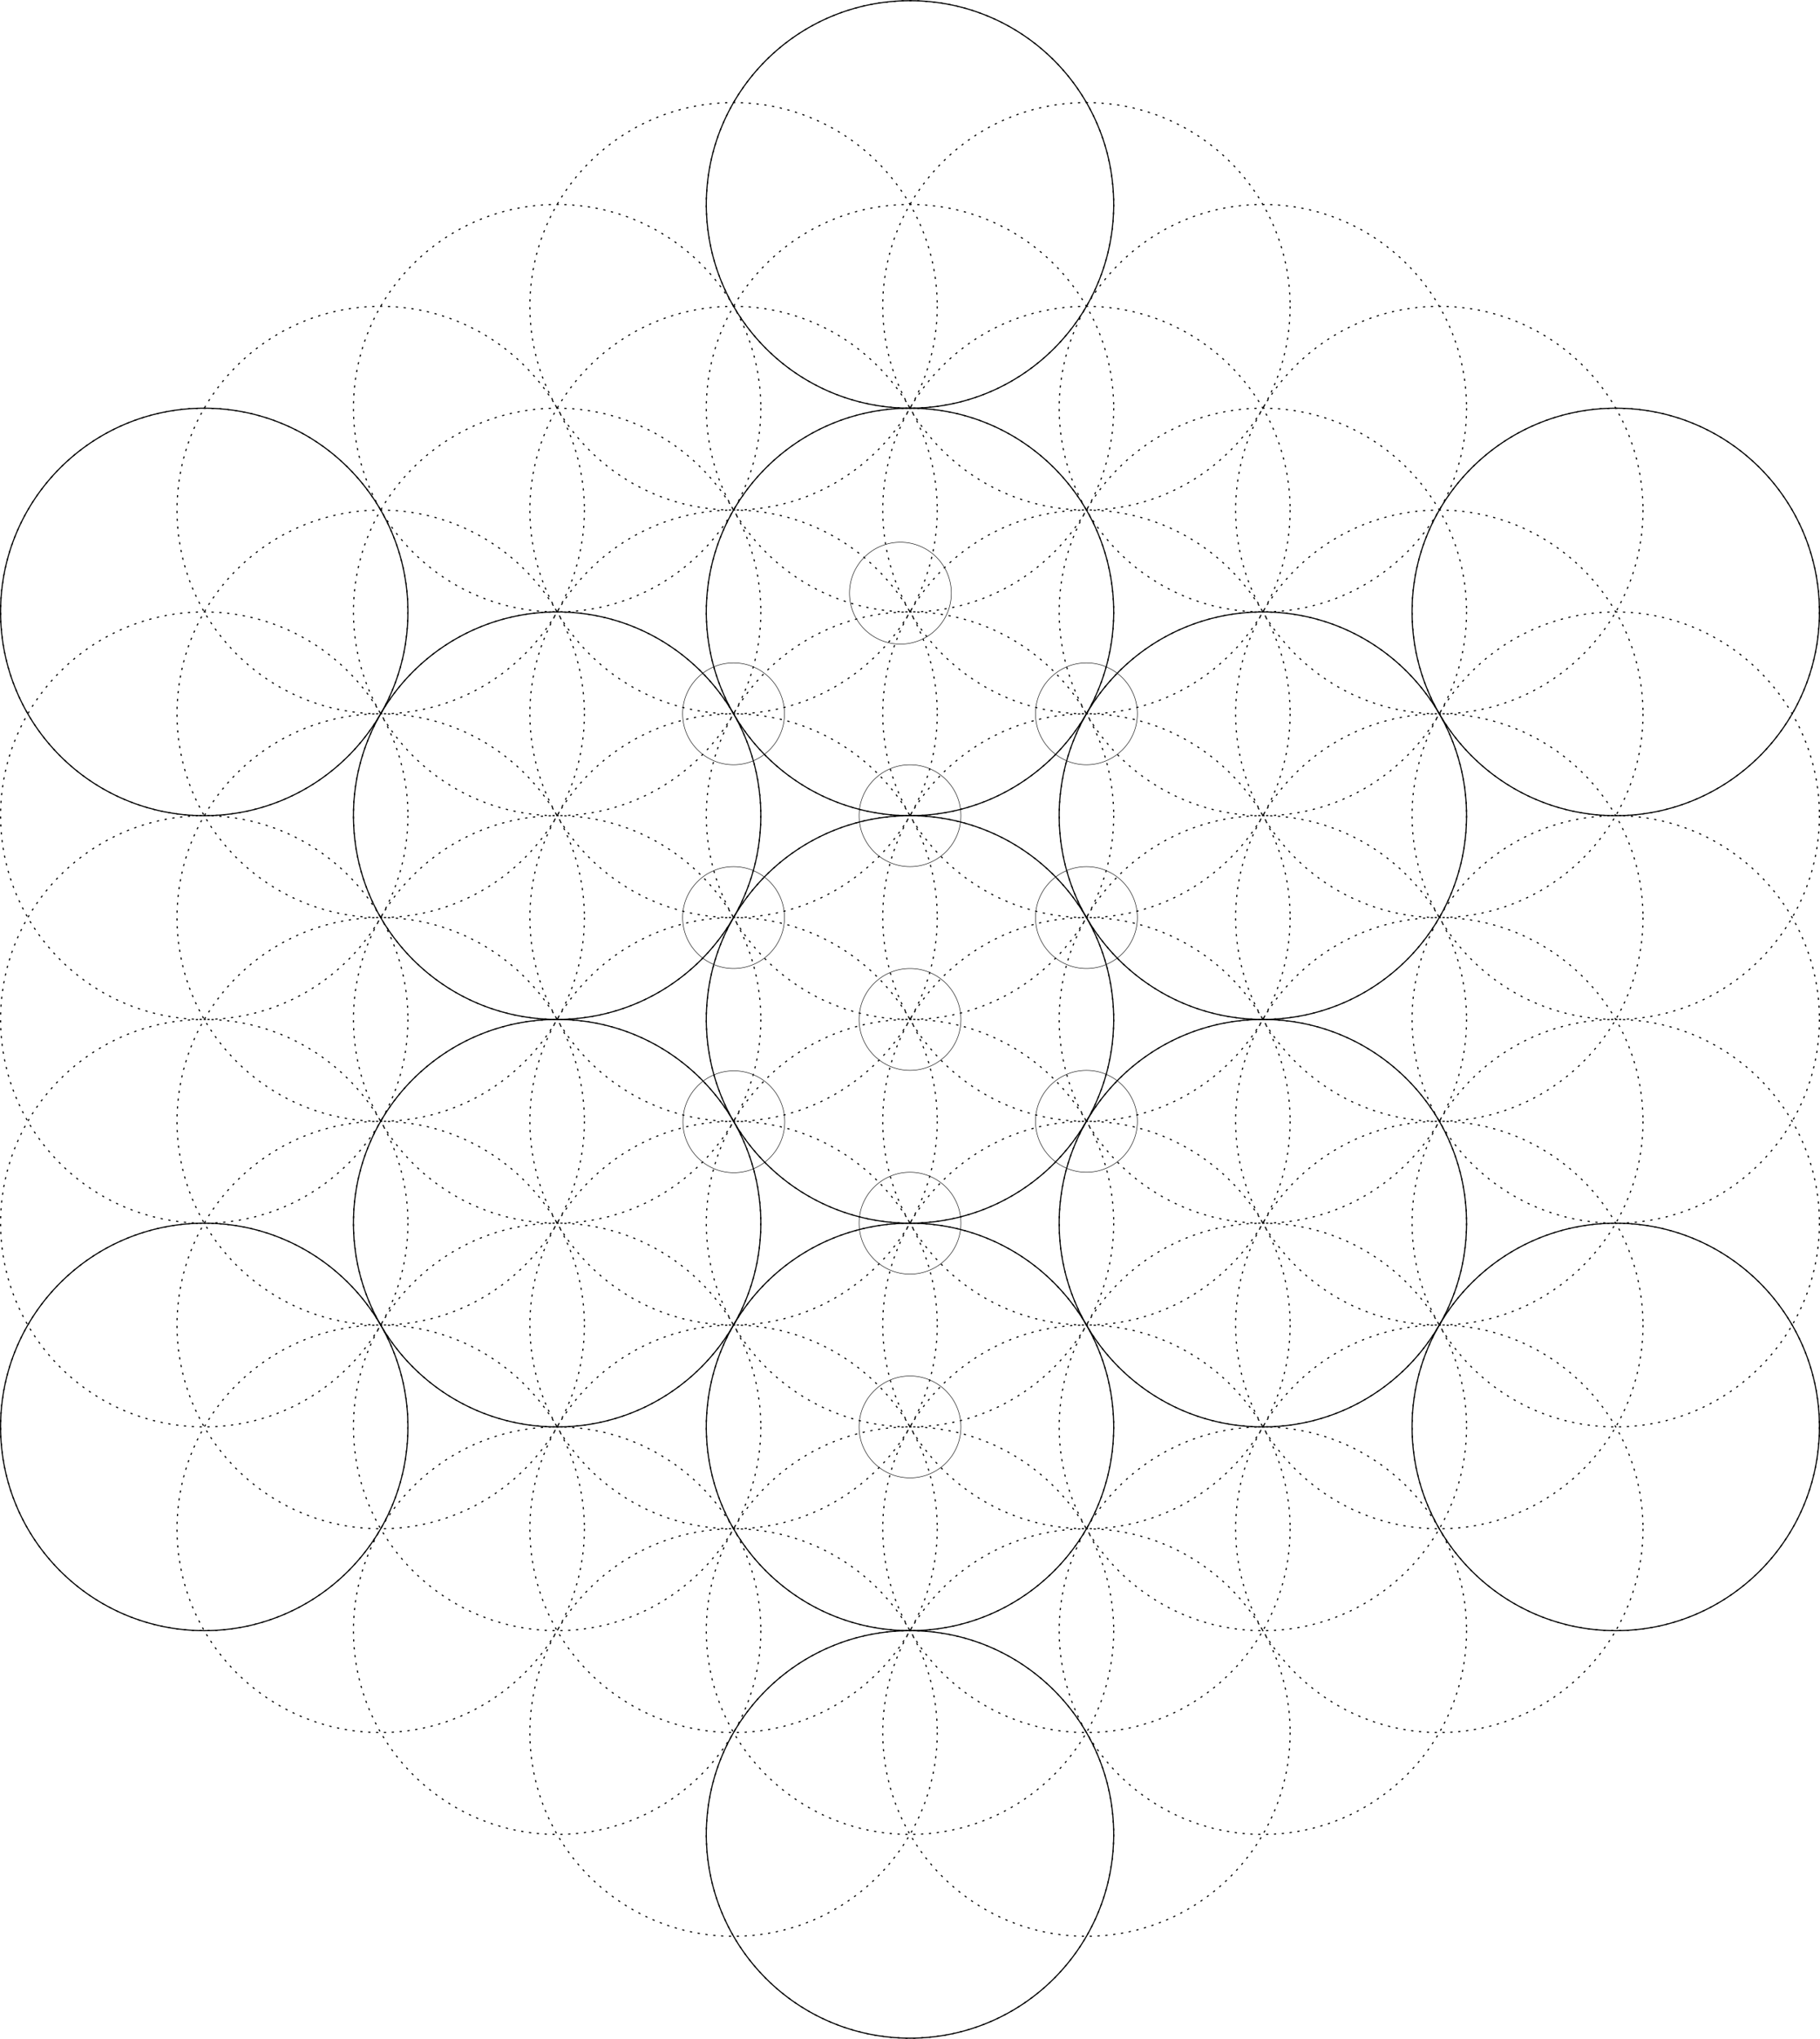 <?xml version="1.0" encoding="UTF-8"?>
<!DOCTYPE svg PUBLIC "-//W3C//DTD SVG 1.1//EN" "http://www.w3.org/Graphics/SVG/1.1/DTD/svg11.dtd">
<svg xmlns="http://www.w3.org/2000/svg" xml:space="preserve" width="3377px" height="3782px" version="1.1"
    shape-rendering="geometricPrecision" text-rendering="geometricPrecision" image-rendering="optimizeQuality"
    fill-rule="evenodd" clip-rule="evenodd" viewBox="0 0 3376.87 3781.36" xmlns:xlink="http://www.w3.org/1999/xlink">
    <g id="ffmt">
        <g id="flower_of_life">
            <circle id="f1" fill="none" stroke="black" stroke-width="2.08" stroke-miterlimit="2.613"
                stroke-dasharray="4.17 10.42" cx="1688.44" cy="1890.68" r="377.93" />
            <circle id="f2" fill="none" stroke="black" stroke-width="2.08" stroke-miterlimit="2.613"
                stroke-dasharray="4.17 10.42" cx="1688.44" cy="1512.75" r="377.93" />
            <circle id="f3" fill="none" stroke="black" stroke-width="2.08" stroke-miterlimit="2.613"
                stroke-dasharray="4.17 10.42" cx="2015.8" cy="1701.72" r="377.93" />
            <circle id="f4" fill="none" stroke="black" stroke-width="2.08" stroke-miterlimit="2.613"
                stroke-dasharray="4.17 10.42" cx="2015.8" cy="2079.65" r="377.93" />
            <circle id="f5" fill="none" stroke="black" stroke-width="2.08" stroke-miterlimit="2.613"
                stroke-dasharray="4.17 10.42" cx="1688.44" cy="2268.61" r="377.93" />
            <circle id="f6" fill="none" stroke="black" stroke-width="2.08" stroke-miterlimit="2.613"
                stroke-dasharray="4.17 10.42" cx="1361.07" cy="2079.64" r="377.93" />
            <circle id="f7" fill="none" stroke="black" stroke-width="2.08" stroke-miterlimit="2.613"
                stroke-dasharray="4.17 10.42" cx="1361.07" cy="1701.72" r="377.93" />
            <circle id="f8" fill="none" stroke="black" stroke-width="2.08" stroke-miterlimit="2.613"
                stroke-dasharray="4.17 10.42" cx="2015.8" cy="1323.79" r="377.93" />
            <circle id="f9" fill="none" stroke="black" stroke-width="2.08" stroke-miterlimit="2.613"
                stroke-dasharray="4.17 10.42" cx="2343.17" cy="1512.76" r="377.93" />
            <circle id="f10" fill="none" stroke="black" stroke-width="2.08" stroke-miterlimit="2.613"
                stroke-dasharray="4.17 10.42" cx="2343.17" cy="1890.68" r="377.93" />
            <circle id="f11" fill="none" stroke="black" stroke-width="2.08" stroke-miterlimit="2.613"
                stroke-dasharray="4.17 10.42" cx="2343.17" cy="2268.61" r="377.93" />
            <circle id="f12" fill="none" stroke="black" stroke-width="2.08" stroke-miterlimit="2.613"
                stroke-dasharray="4.17 10.42" cx="2015.8" cy="2457.57" r="377.93" />
            <circle id="f13" fill="none" stroke="black" stroke-width="2.08" stroke-miterlimit="2.613"
                stroke-dasharray="4.17 10.42" cx="1688.44" cy="2646.54" r="377.93" />
            <circle id="f14" fill="none" stroke="black" stroke-width="2.08" stroke-miterlimit="2.613"
                stroke-dasharray="4.17 10.42" cx="1361.07" cy="2457.57" r="377.93" />
            <circle id="f15" fill="none" stroke="black" stroke-width="2.08" stroke-miterlimit="2.613"
                stroke-dasharray="4.17 10.42" cx="1033.7" cy="2268.61" r="377.93" />
            <circle id="f16" fill="none" stroke="black" stroke-width="2.08" stroke-miterlimit="2.613"
                stroke-dasharray="4.17 10.42" cx="1033.7" cy="1890.68" r="377.93" />
            <circle id="f17" fill="none" stroke="black" stroke-width="2.08" stroke-miterlimit="2.613"
                stroke-dasharray="4.17 10.42" cx="1033.7" cy="1512.75" r="377.93" />
            <circle id="f18" fill="none" stroke="black" stroke-width="2.08" stroke-miterlimit="2.613"
                stroke-dasharray="4.17 10.42" cx="1361.07" cy="1323.79" r="377.93" />
            <circle id="f19" fill="none" stroke="black" stroke-width="2.08" stroke-miterlimit="2.613"
                stroke-dasharray="4.17 10.42" cx="1688.44" cy="1134.83" r="377.93" />
            <circle id="f20" fill="none" stroke="black" stroke-width="2.08" stroke-miterlimit="2.613"
                stroke-dasharray="4.17 10.42" cx="2343.17" cy="1134.83" r="377.93" />
            <circle id="f21" fill="none" stroke="black" stroke-width="2.08" stroke-miterlimit="2.613"
                stroke-dasharray="4.17 10.42" cx="2670.54" cy="1323.79" r="377.93" />
            <circle id="f22" fill="none" stroke="black" stroke-width="2.08" stroke-miterlimit="2.613"
                stroke-dasharray="4.17 10.42" cx="2670.54" cy="1701.72" r="377.93" />
            <circle id="f23" fill="none" stroke="black" stroke-width="2.08" stroke-miterlimit="2.613"
                stroke-dasharray="4.17 10.42" cx="2670.54" cy="2079.65" r="377.93" />
            <circle id="f24" fill="none" stroke="black" stroke-width="2.08" stroke-miterlimit="2.613"
                stroke-dasharray="4.17 10.42" cx="2670.54" cy="2457.58" r="377.93" />
            <circle id="f25" fill="none" stroke="black" stroke-width="2.08" stroke-miterlimit="2.613"
                stroke-dasharray="4.17 10.42" cx="2343.17" cy="2646.54" r="377.93" />
            <circle id="f26" fill="none" stroke="black" stroke-width="2.08" stroke-miterlimit="2.613"
                stroke-dasharray="4.17 10.42" cx="2015.8" cy="2835.5" r="377.93" />
            <circle id="f27" fill="none" stroke="black" stroke-width="2.08" stroke-miterlimit="2.613"
                stroke-dasharray="4.17 10.42" cx="1688.44" cy="3024.46" r="377.93" />
            <circle id="f28" fill="none" stroke="black" stroke-width="2.08" stroke-miterlimit="2.613"
                stroke-dasharray="4.17 10.42" cx="1361.07" cy="2835.5" r="377.93" />
            <circle id="f29" fill="none" stroke="black" stroke-width="2.08" stroke-miterlimit="2.613"
                stroke-dasharray="4.17 10.42" cx="1033.7" cy="2646.53" r="377.93" />
            <circle id="f30" fill="none" stroke="black" stroke-width="2.08" stroke-miterlimit="2.613"
                stroke-dasharray="4.17 10.42" cx="706.34" cy="2457.57" r="377.93" />
            <circle id="f31" fill="none" stroke="black" stroke-width="2.08" stroke-miterlimit="2.613"
                stroke-dasharray="4.17 10.42" cx="706.34" cy="2079.64" r="377.93" />
            <circle id="f32" fill="none" stroke="black" stroke-width="2.08" stroke-miterlimit="2.613"
                stroke-dasharray="4.17 10.42" cx="706.34" cy="1701.71" r="377.93" />
            <circle id="f33" fill="none" stroke="black" stroke-width="2.08" stroke-miterlimit="2.613"
                stroke-dasharray="4.17 10.42" cx="706.34" cy="1323.79" r="377.93" />
            <circle id="f34" fill="none" stroke="black" stroke-width="2.08" stroke-miterlimit="2.613"
                stroke-dasharray="4.17 10.42" cx="1033.7" cy="1134.82" r="377.93" />
            <circle id="f35" fill="none" stroke="black" stroke-width="2.08" stroke-miterlimit="2.613"
                stroke-dasharray="4.17 10.42" cx="1361.07" cy="945.86" r="377.93" />
            <circle id="f36" fill="none" stroke="black" stroke-width="2.08" stroke-miterlimit="2.613"
                stroke-dasharray="4.17 10.42" cx="1688.44" cy="756.9" r="377.93" />
            <circle id="f37" fill="none" stroke="black" stroke-width="2.08" stroke-miterlimit="2.613"
                stroke-dasharray="4.17 10.42" cx="2015.8" cy="945.86" r="377.93" />
            <circle id="f38" fill="none" stroke="black" stroke-width="2.08" stroke-miterlimit="2.613"
                stroke-dasharray="4.17 10.42" cx="2343.17" cy="756.9" r="377.93" />
            <circle id="f39" fill="none" stroke="black" stroke-width="2.08" stroke-miterlimit="2.613"
                stroke-dasharray="4.17 10.42" cx="2670.54" cy="945.86" r="377.93" />
            <circle id="f40" fill="none" stroke="black" stroke-width="2.08" stroke-miterlimit="2.613"
                stroke-dasharray="4.17 10.42" cx="2997.91" cy="1134.83" r="377.93" />
            <circle id="f41" fill="none" stroke="black" stroke-width="2.08" stroke-miterlimit="2.613"
                stroke-dasharray="4.17 10.42" cx="2997.91" cy="1512.76" r="377.93" />
            <circle id="f42" fill="none" stroke="black" stroke-width="2.08" stroke-miterlimit="2.613"
                stroke-dasharray="4.17 10.42" cx="2997.91" cy="1890.69" r="377.93" />
            <circle id="f43" fill="none" stroke="black" stroke-width="2.08" stroke-miterlimit="2.613"
                stroke-dasharray="4.17 10.42" cx="2997.91" cy="2268.61" r="377.93" />
            <circle id="f44" fill="none" stroke="black" stroke-width="2.08" stroke-miterlimit="2.613"
                stroke-dasharray="4.17 10.42" cx="2997.91" cy="2646.54" r="377.93" />
            <circle id="f45" fill="none" stroke="black" stroke-width="2.08" stroke-miterlimit="2.613"
                stroke-dasharray="4.17 10.42" cx="2670.54" cy="2835.5" r="377.93" />
            <circle id="f46" fill="none" stroke="black" stroke-width="2.08" stroke-miterlimit="2.613"
                stroke-dasharray="4.17 10.42" cx="2343.17" cy="3024.47" r="377.93" />
            <circle id="f47" fill="none" stroke="black" stroke-width="2.08" stroke-miterlimit="2.613"
                stroke-dasharray="4.17 10.42" cx="2015.8" cy="3213.43" r="377.93" />
            <circle id="f48" fill="none" stroke="black" stroke-width="2.08" stroke-miterlimit="2.613"
                stroke-dasharray="4.17 10.42" cx="1688.44" cy="3402.39" r="377.93" />
            <circle id="f49" fill="none" stroke="black" stroke-width="2.08" stroke-miterlimit="2.613"
                stroke-dasharray="4.17 10.42" cx="1361.07" cy="3213.43" r="377.93" />
            <circle id="f50" fill="none" stroke="black" stroke-width="2.08" stroke-miterlimit="2.613"
                stroke-dasharray="4.17 10.42" cx="1033.7" cy="3024.46" r="377.93" />
            <circle id="f51" fill="none" stroke="black" stroke-width="2.08" stroke-miterlimit="2.613"
                stroke-dasharray="4.17 10.42" cx="706.34" cy="2835.5" r="377.93" />
            <circle id="f52" fill="none" stroke="black" stroke-width="2.08" stroke-miterlimit="2.613"
                stroke-dasharray="4.17 10.42" cx="378.97" cy="2646.53" r="377.93" />
            <circle id="f53" fill="none" stroke="black" stroke-width="2.08" stroke-miterlimit="2.613"
                stroke-dasharray="4.17 10.42" cx="378.97" cy="2268.6" r="377.93" />
            <circle id="f54" fill="none" stroke="black" stroke-width="2.08" stroke-miterlimit="2.613"
                stroke-dasharray="4.17 10.42" cx="378.97" cy="1890.68" r="377.93" />
            <circle id="f55" fill="none" stroke="black" stroke-width="2.08" stroke-miterlimit="2.613"
                stroke-dasharray="4.17 10.42" cx="378.97" cy="1512.75" r="377.93" />
            <circle id="f56" fill="none" stroke="black" stroke-width="2.08" stroke-miterlimit="2.613"
                stroke-dasharray="4.17 10.42" cx="378.97" cy="1134.82" r="377.93" />
            <circle id="f57" fill="none" stroke="black" stroke-width="2.08" stroke-miterlimit="2.613"
                stroke-dasharray="4.17 10.42" cx="706.34" cy="945.86" r="377.93" />
            <circle id="f58" fill="none" stroke="black" stroke-width="2.08" stroke-miterlimit="2.613"
                stroke-dasharray="4.17 10.42" cx="1033.7" cy="756.89" r="377.93" />
            <circle id="f59" fill="none" stroke="black" stroke-width="2.08" stroke-miterlimit="2.613"
                stroke-dasharray="4.17 10.42" cx="1361.07" cy="567.93" r="377.93" />
            <circle id="f60" fill="none" stroke="black" stroke-width="2.08" stroke-miterlimit="2.613"
                stroke-dasharray="4.17 10.42" cx="1688.44" cy="378.97" r="377.93" />
            <circle id="f61" fill="none" stroke="black" stroke-width="2.08" stroke-miterlimit="2.613"
                stroke-dasharray="4.17 10.42" cx="2015.8" cy="567.93" r="377.93" />
        </g>
        <g id="metatron_cube">
            <circle id="m1" fill="none" stroke="black" stroke-width="2.08" stroke-miterlimit="2.613" cx="1688.44"
                cy="1890.68" r="377.93" />
            <circle id="m2" fill="none" stroke="black" stroke-width="2.08" stroke-miterlimit="2.613" cx="1688.44"
                cy="1134.83" r="377.93" />
            <circle id="m3" fill="none" stroke="black" stroke-width="2.08" stroke-miterlimit="2.613" cx="2343.17"
                cy="1512.76" r="377.93" />
            <circle id="m4" fill="none" stroke="black" stroke-width="2.08" stroke-miterlimit="2.613" cx="2343.17"
                cy="2268.61" r="377.93" />
            <circle id="m5" fill="none" stroke="black" stroke-width="2.08" stroke-miterlimit="2.613" cx="1688.44"
                cy="2646.54" r="377.93" />
            <circle id="m6" fill="none" stroke="black" stroke-width="2.08" stroke-miterlimit="2.613" cx="1033.7"
                cy="2268.61" r="377.93" />
            <circle id="m7" fill="none" stroke="black" stroke-width="2.08" stroke-miterlimit="2.613" cx="1033.7"
                cy="1512.75" r="377.93" />
            <circle id="m8" fill="none" stroke="black" stroke-width="2.08" stroke-miterlimit="2.613" cx="1688.44"
                cy="378.97" r="377.93" />
            <circle id="m9" fill="none" stroke="black" stroke-width="2.08" stroke-miterlimit="2.613" cx="2997.91"
                cy="1134.83" r="377.93" />
            <circle id="m10" fill="none" stroke="black" stroke-width="2.08" stroke-miterlimit="2.613" cx="2997.91"
                cy="2646.54" r="377.93" />
            <circle id="m11" fill="none" stroke="black" stroke-width="2.08" stroke-miterlimit="2.613" cx="1688.44"
                cy="3402.39" r="377.93" />
            <circle id="m12" fill="none" stroke="black" stroke-width="2.08" stroke-miterlimit="2.613" cx="378.97"
                cy="2646.53" r="377.93" />
            <circle id="m13" fill="none" stroke="black" stroke-width="2.08" stroke-miterlimit="2.613" cx="378.97"
                cy="1134.82" r="377.93" />
        </g>
        <g id="tree_of_life">
            <circle id="tol1" fill="none" stroke="black" stroke-width="0.9" stroke-miterlimit="2.613" cx="1670.65"
                cy="1100.04" r="94.48" />
            <circle id="tol2" fill="none" stroke="black" stroke-width="0.9" stroke-miterlimit="2.613" cx="1361.07"
                cy="1323.79" r="94.48" />
            <circle id="tol3" fill="none" stroke="black" stroke-width="0.9" stroke-miterlimit="2.613" cx="2015.8"
                cy="1323.79" r="94.48" />
            <circle id="tol4" fill="none" stroke="black" stroke-width="0.9" stroke-miterlimit="2.613" cx="1361.07"
                cy="1701.72" r="94.48" />
            <circle id="tol5" fill="none" stroke="black" stroke-width="0.9" stroke-miterlimit="2.613" cx="2015.8"
                cy="1701.72" r="94.48" />
            <circle id="tol6" fill="none" stroke="black" stroke-width="0.9" stroke-miterlimit="2.613" cx="1688.44"
                cy="1890.68" r="94.48" />
            <circle id="tol7" fill="none" stroke="black" stroke-width="0.9" stroke-miterlimit="2.613" cx="1361.56"
                cy="2080.48" r="94.48" />
            <circle id="tol8" fill="none" stroke="black" stroke-width="0.9" stroke-miterlimit="2.613" cx="2015.8"
                cy="2079.65" r="94.48" />
            <circle id="tol9" fill="none" stroke="black" stroke-width="0.9" stroke-miterlimit="2.613" cx="1688.44"
                cy="2268.61" r="94.48" />
            <circle id="tol10" fill="none" stroke="black" stroke-width="0.9" stroke-miterlimit="2.613" cx="1688.44"
                cy="2646.54" r="94.48" />
            <circle id="tol11" fill="none" stroke="black" stroke-width="0.9" stroke-miterlimit="2.613" cx="1688.44"
                cy="1512.75" r="94.48" />
        </g>
    </g>
</svg>